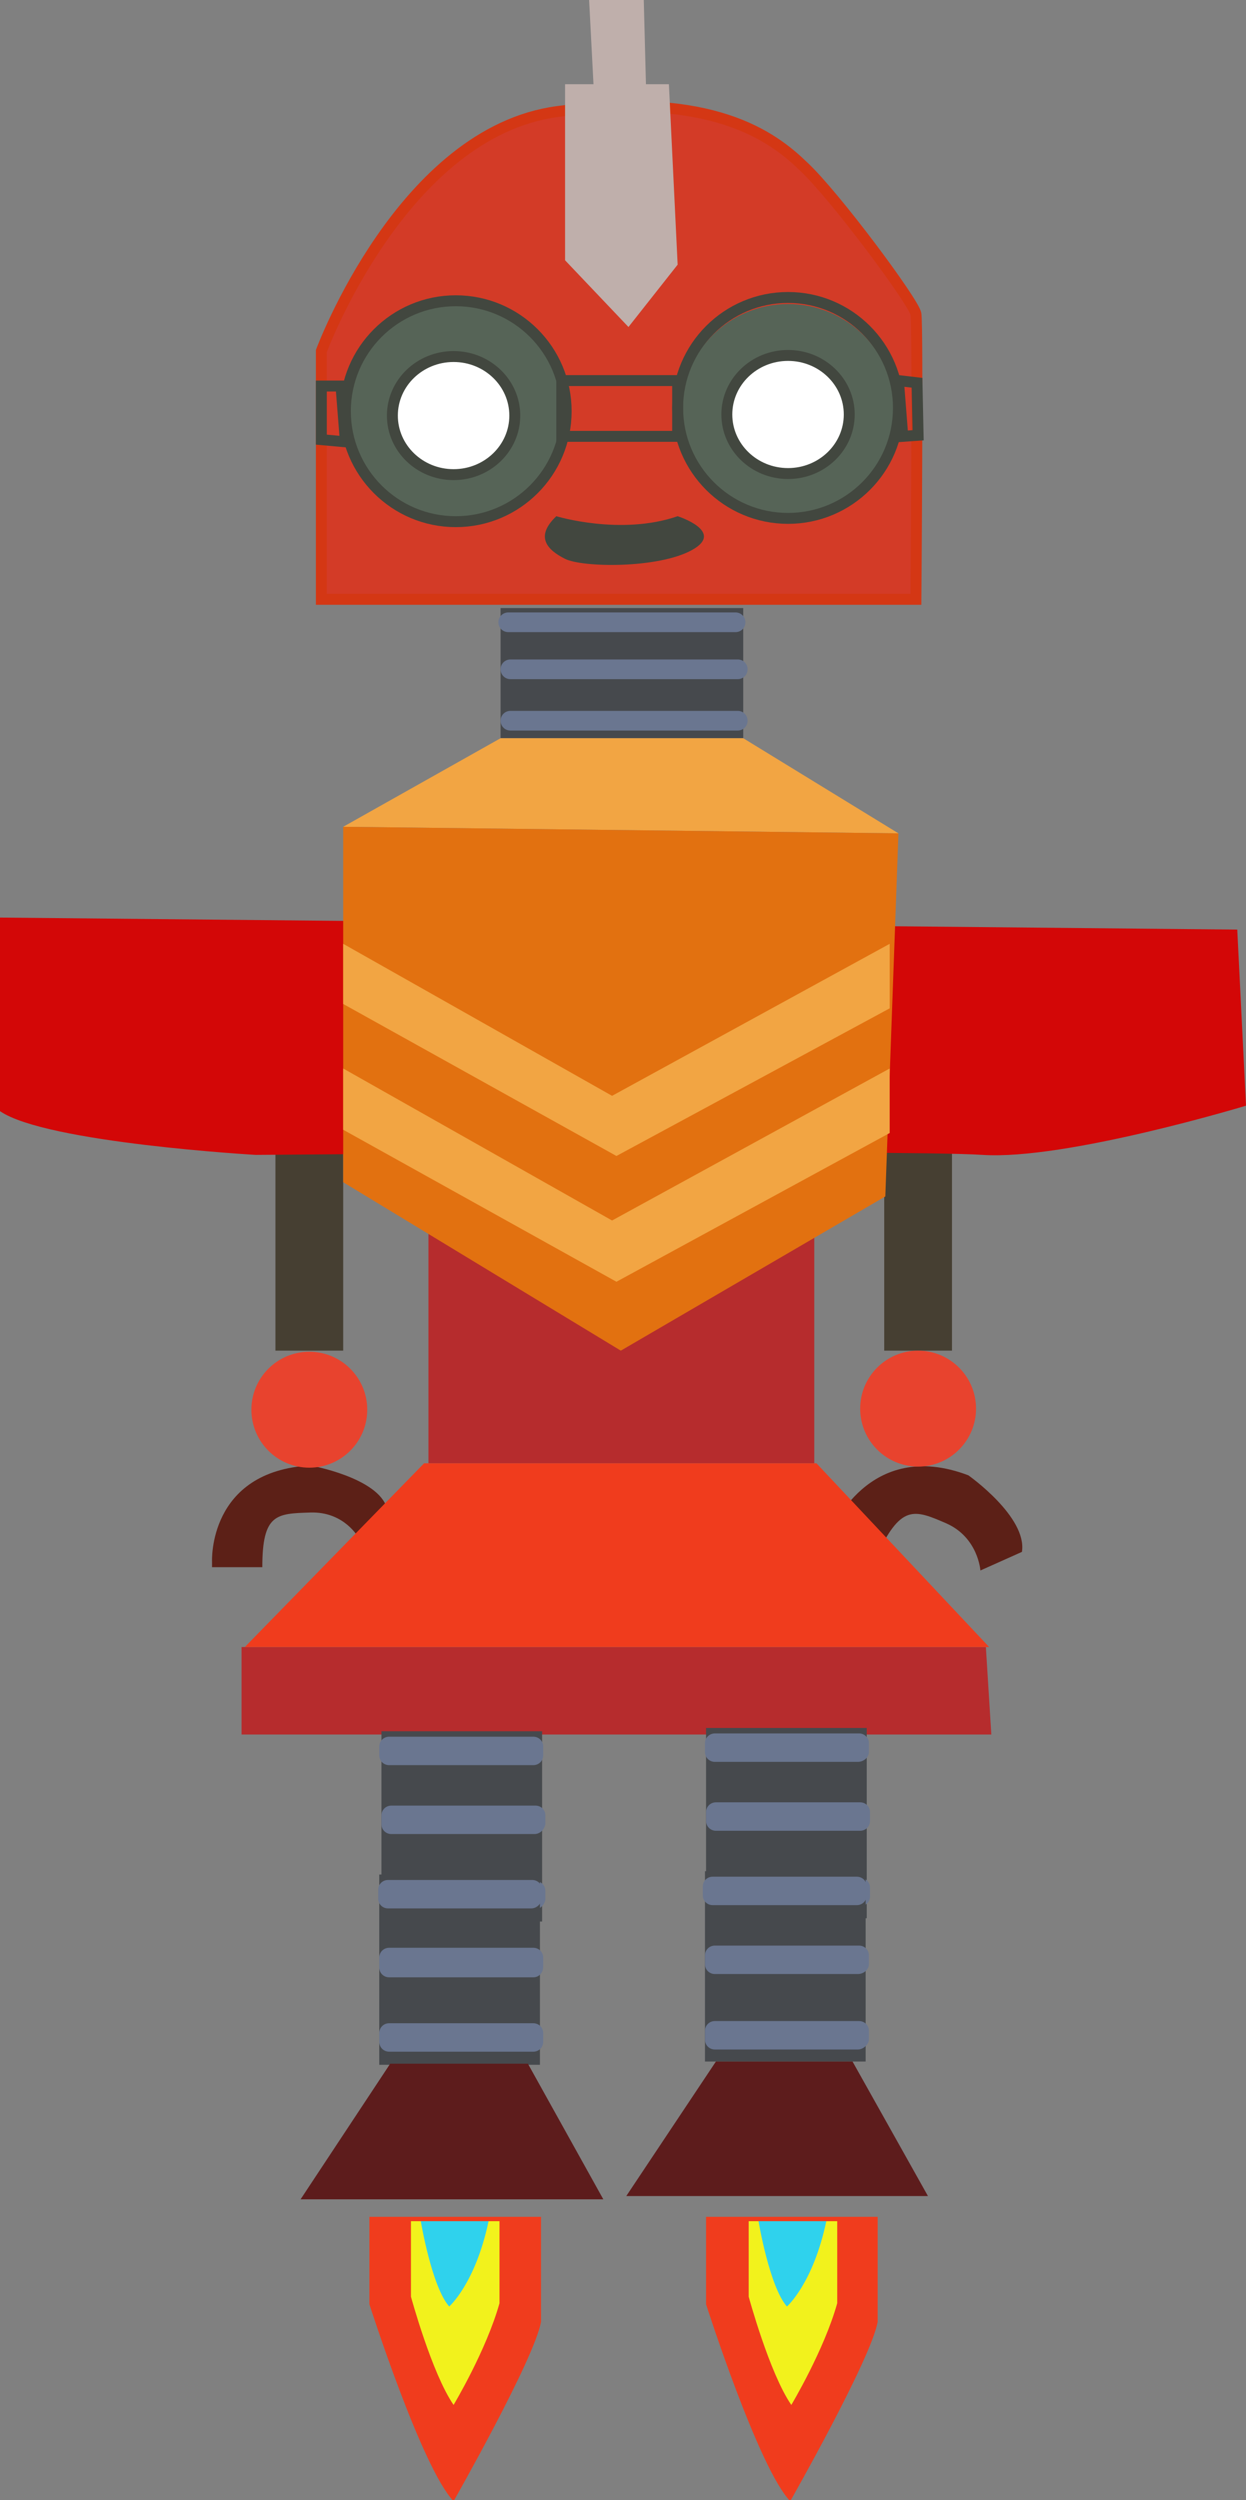<?xml version="1.0" encoding="utf-8"?>
<!-- Generator: Adobe Illustrator 23.0.2, SVG Export Plug-In . SVG Version: 6.00 Build 0)  -->
<svg version="1.1" xmlns="http://www.w3.org/2000/svg" xmlns:xlink="http://www.w3.org/1999/xlink" x="0px" y="0px"
	 viewBox="0 0 114 228.6" style="enable-background:new 0 0 114 228.6;" xml:space="preserve">
<rect x="0" y="0" width="114" height="228.6" fill="#808080" stroke="none"/>
<style type="text/css">
	.st0{fill:#D33B27;stroke:#D43714;stroke-miterlimit:10;}
	.st1{fill:#566457;}
	.st2{fill:#BFAFAB;}
	.st3{fill:none;stroke:#42473F;stroke-miterlimit:10;}
	.st4{fill:#42473F;}
	.st5{fill:#FFFFFF;stroke:#42473F;stroke-miterlimit:10;}
	.st6{fill:#46494D;}
	.st7{fill:#6A7690;}
	.st8{fill:#5C2017;}
	.st9{fill:#463F32;}
	.st10{fill:#E8432E;}
	.st11{fill:#B62C2D;}
	.st12{fill:#F2A543;}
	.st13{fill:#D30707;}
	.st14{fill:#E27110;}
	.st15{fill:#F03C1D;}
	.st16{fill:#5D1C1C;}
	.st17{fill:#F2F21C;}
	.st18{fill:#2FD2ED;}
</style>
<g id="head">
	<path id="red_x5F_head" class="st0" d="M29.4,54.8V32.1c0,0,7.4-20,21.6-21.9s19.7,2.3,22.5,5c2.9,2.7,10.1,12.4,10.3,13.5
		c0.2,1.1,0,26.1,0,26.1H29.4z"/>
	<ellipse id="eye" class="st1" cx="41.5" cy="37.9" rx="10" ry="10.2"/>
	<circle id="eye_1_" class="st1" cx="72.1" cy="37.6" r="9.8"/>
	<polygon id="grey_x5F_head" class="st2" points="53.9,0 54.3,7.7 51.7,7.7 51.7,23.8 57.5,29.9 62,24.2 61.2,7.7 59.1,7.7 58.9,0 	
		"/>
	<circle id="glasses_x5F_left" class="st3" cx="41.7" cy="37.6" r="10.1"/>
	<circle id="glasses_x5F_right" class="st3" cx="72.1" cy="37.3" r="10.1"/>
	<path id="mouth" class="st4" d="M50.9,47.2c0,0,5.9,1.8,11.1,0c0,0,4.4,1.4,1.3,3.1c-3.1,1.7-10,1.6-11.6,0.8S48.9,49.1,50.9,47.2z
		"/>
	<polygon id="glasses_x5F_part_x5F_left" class="st3" points="29.4,35.3 31.2,35.3 31.6,40.4 29.4,40.2 	"/>
	<polygon id="glasses_x5F_part_x5F_right" class="st3" points="84,39.8 82.6,39.9 82.2,34.8 83.9,35 	"/>
	<ellipse id="_dark_x5F_gray_x5F_stroke" class="st5" cx="41.5" cy="38" rx="5.6" ry="5.4"/>
	<ellipse id="dark_x5F_gray_x5F_stroke" class="st5" cx="72.1" cy="37.9" rx="5.6" ry="5.4"/>
	<rect id="betwwen_x5F_glasses" x="51.4" y="34.8" class="st3" width="10.6" height="5.1"/>
	<g id="neck">
		<rect id="neck_x5F_1" x="45.8" y="55.6" class="st6" width="22.2" height="11.9"/>
		<path id="neck_x5F_stripes_x5F_3" class="st7" d="M67.3,57.8H46.5c-0.5,0-0.9-0.4-0.9-0.9v0c0-0.5,0.4-0.9,0.9-0.9h20.8
			c0.5,0,0.9,0.4,0.9,0.9v0C68.2,57.4,67.8,57.8,67.3,57.8z"/>
		<path id="neck_x5F_stripes2" class="st7" d="M67.5,62.1H46.7c-0.5,0-0.9-0.4-0.9-0.9v0c0-0.5,0.4-0.9,0.9-0.9h20.8
			c0.5,0,0.9,0.4,0.9,0.9v0C68.4,61.7,68,62.1,67.5,62.1z"/>
		<path id="neck_x5F_stripes" class="st7" d="M67.5,66.8H46.7c-0.5,0-0.9-0.4-0.9-0.9l0,0c0-0.5,0.4-0.9,0.9-0.9h20.8
			c0.5,0,0.9,0.4,0.9,0.9l0,0C68.4,66.4,68,66.8,67.5,66.8z"/>
	</g>
</g>
<g id="body">
	<path id="brown2" class="st8" d="M19.4,142.8c0,0-0.4-8.3,9-8.8s0,0,0,0s6.2,1.1,7,3.9c0.8,2.8,0,0,0,0l-2.6,2.7
		c0,0-1.3-2.4-4.4-2.3c-3.1,0.1-4.4,0.1-4.4,5h-4.6L19.4,142.8z"/>
	<path id="brown1" class="st8" d="M76,140.1c0,0,3.4-8.7,12.6-5.2c9.2,3.5,0,0,0,0s5.4,3.8,4.9,7s0,0,0,0l-3.8,1.7
		c0,0-0.2-3-3.1-4.3c-3-1.3-4.2-1.8-6.5,3.2l-4.4-1.9L76,140.1z"/>
	<rect id="arm_x5F_gray_x5F_part" x="25.2" y="92" class="st9" width="6.2" height="31.5"/>
	<rect id="arm_x5F_gray_x5F_part_1_" x="80.9" y="92" class="st9" width="6.2" height="31.5"/>
	<circle id="arm_x5F_red_x5F_part" class="st10" cx="28.3" cy="128.9" r="5.3"/>
	<circle id="arm_x5F_red_x5F_part_1_" class="st10" cx="84" cy="128.8" r="5.3"/>
	<polygon id="darker_x5F_red_x5F_bottom" class="st11" points="22.1,158.6 90.7,158.6 90.2,150.6 22.1,150.6 	"/>
	<polygon id="light_x5F_orange_x5F_body" class="st12" points="45.8,67.5 31.4,75.6 82.2,76.2 68,67.5 	"/>
	<path id="wings" class="st13" d="M0,83.9l113.2,1.1l0.8,16.1c0,0-16.5,5-24.1,4.5c-7.7-0.5-66.5,0-66.5,0s-19.2-1.1-23.4-4V83.9z"
		/>
	<polygon id="darker_x5F_red" class="st11" points="39.2,112.8 39.2,133.8 41,133.8 74.5,133.8 74.5,113.1 	"/>
	<polyline id="belly" class="st14" points="31.4,75.6 31.4,108.1 56.8,123.5 81,109.4 82.2,76.2 31.4,75.6 	"/>
	<polygon id="arrow2" class="st12" points="31.4,86.3 56,100.2 81.4,86.3 81.4,92.2 56.4,105.7 31.4,91.8 	"/>
	<polygon id="arrow1" class="st12" points="31.4,97.7 56,111.6 81.4,97.7 81.4,103.6 56.4,117.2 31.4,103.3 	"/>
	<polygon id="light_x5F_red_x5F_bottom" class="st15" points="38.8,133.8 22.4,150.6 90.5,150.6 74.7,133.8 	"/>
	<g id="leg1">
		<g id="neck_1_">
			<rect id="neck_x5F_1_1_" x="34.9" y="158.3" class="st6" width="14.7" height="17.4"/>
			<path id="neck_x5F_stripes_x5F_3_1_" class="st7" d="M48.8,161.4H35.6c-0.5,0-0.9-0.4-0.9-0.9v-0.8c0-0.5,0.4-0.9,0.9-0.9h13.2
				c0.5,0,0.9,0.4,0.9,0.9v0.8C49.7,161,49.3,161.4,48.8,161.4z"/>
			<path id="neck_x5F_stripes2_1_" class="st7" d="M48.9,167.7H35.8c-0.5,0-0.9-0.4-0.9-0.9v-0.8c0-0.5,0.4-0.9,0.9-0.9h13.2
				c0.5,0,0.9,0.4,0.9,0.9v0.8C49.8,167.3,49.4,167.7,48.9,167.7z"/>
			<path id="neck_x5F_stripes_1_" class="st7" d="M48.9,174.6H35.8c-0.5,0-0.9-0.4-0.9-0.9v-0.8c0-0.5,0.4-0.9,0.9-0.9h13.2
				c0.5,0,0.9,0.4,0.9,0.9v0.8C49.8,174.2,49.4,174.6,48.9,174.6z"/>
		</g>
		<g id="neck_2_">
			<rect id="neck_x5F_1_2_" x="34.7" y="171.4" class="st6" width="14.7" height="17.4"/>
			<path id="neck_x5F_stripes_x5F_3_2_" class="st7" d="M48.6,174.5H35.5c-0.5,0-0.9-0.4-0.9-0.9v-0.8c0-0.5,0.4-0.9,0.9-0.9h13.2
				c0.5,0,0.9,0.4,0.9,0.9v0.8C49.5,174.1,49.1,174.5,48.6,174.5z"/>
			<path id="neck_x5F_stripes2_2_" class="st7" d="M48.8,180.8H35.6c-0.5,0-0.9-0.4-0.9-0.9V179c0-0.5,0.4-0.9,0.9-0.9h13.2
				c0.5,0,0.9,0.4,0.9,0.9v0.8C49.7,180.4,49.3,180.8,48.8,180.8z"/>
			<path id="neck_x5F_stripes_2_" class="st7" d="M48.8,187.6H35.6c-0.5,0-0.9-0.4-0.9-0.9v-0.8c0-0.5,0.4-0.9,0.9-0.9h13.2
				c0.5,0,0.9,0.4,0.9,0.9v0.8C49.7,187.2,49.3,187.6,48.8,187.6z"/>
		</g>
	</g>
	<g id="leg1_1_">
		<g id="neck_4_">
			<rect id="neck_x5F_1_7_" x="64.6" y="158" class="st6" width="14.7" height="17.4"/>
			<path id="neck_x5F_stripes_x5F_3_7_" class="st7" d="M78.5,161.1H65.4c-0.5,0-0.9-0.4-0.9-0.9v-0.8c0-0.5,0.4-0.9,0.9-0.9h13.2
				c0.5,0,0.9,0.4,0.9,0.9v0.8C79.5,160.7,79,161.1,78.5,161.1z"/>
			<path id="neck_x5F_stripes2_7_" class="st7" d="M78.7,167.4H65.5c-0.5,0-0.9-0.4-0.9-0.9l0-0.8c0-0.5,0.4-0.9,0.9-0.9h13.2
				c0.5,0,0.9,0.4,0.9,0.9v0.8C79.6,167,79.2,167.4,78.7,167.4z"/>
			<path id="neck_x5F_stripes_7_" class="st7" d="M78.7,174.3H65.5c-0.5,0-0.9-0.4-0.9-0.9v-0.8c0-0.5,0.4-0.9,0.9-0.9h13.2
				c0.5,0,0.9,0.4,0.9,0.9v0.8C79.6,173.9,79.2,174.3,78.7,174.3z"/>
		</g>
		<g id="neck_3_">
			<rect id="neck_x5F_1_3_" x="64.5" y="171.1" class="st6" width="14.7" height="17.4"/>
			<path id="neck_x5F_stripes_x5F_3_3_" class="st7" d="M78.4,174.2H65.2c-0.5,0-0.9-0.4-0.9-0.9v-0.8c0-0.5,0.4-0.9,0.9-0.9h13.2
				c0.5,0,0.9,0.4,0.9,0.9v0.8C79.3,173.8,78.9,174.2,78.4,174.2z"/>
			<path id="neck_x5F_stripes2_3_" class="st7" d="M78.5,180.5H65.4c-0.5,0-0.9-0.4-0.9-0.9v-0.8c0-0.5,0.4-0.9,0.9-0.9h13.2
				c0.5,0,0.9,0.4,0.9,0.9v0.8C79.5,180.1,79,180.5,78.5,180.5z"/>
			<path id="neck_x5F_stripes_3_" class="st7" d="M78.5,187.4H65.4c-0.5,0-0.9-0.4-0.9-0.9v-0.8c0-0.5,0.4-0.9,0.9-0.9h13.2
				c0.5,0,0.9,0.4,0.9,0.9v0.8C79.5,186.9,79,187.4,78.5,187.4z"/>
		</g>
	</g>
	<polygon id="feet" class="st16" points="35.7,188.7 27.5,201.1 55.2,201.1 48.3,188.7 	"/>
	<polygon id="feet_1_" class="st16" points="65.5,188.5 57.3,200.8 84.9,200.8 78,188.5 	"/>
	<g id="fire_x5F_leg2">
		<path id="fire_x5F_red" class="st15" d="M33.8,202.6v8.1c0,0,4.8,15,7.7,18c0,0,7.4-13,8-16.4v-9.6H33.8z"/>
		<path id="fire_x5F_yellow" class="st17" d="M37.6,203.1v6.9c0,0,1.9,7,3.9,9.9c0,0,3-5,4.2-9.3v-7.5H37.6z"/>
		<path class="st18" d="M38.5,203.1c0,0,1,6,2.6,7.8c0,0,2.4-2.1,3.6-7.8H38.5z"/>
	</g>
	<g id="fire_x5F_leg1">
		<path id="fire_x5F_red_1_" class="st15" d="M64.6,202.6v8.1c0,0,4.8,15,7.7,18c0,0,7.4-13,8-16.4v-9.6H64.6z"/>
		<path id="fire_x5F_yellow_1_" class="st17" d="M68.5,203.1v6.9c0,0,1.9,7,3.9,9.9c0,0,3-5,4.2-9.3v-7.5H68.5z"/>
		<path class="st18" d="M69.4,203.1c0,0,1,6,2.6,7.8c0,0,2.4-2.1,3.6-7.8H69.4z"/>
	</g>
</g>
</svg>
